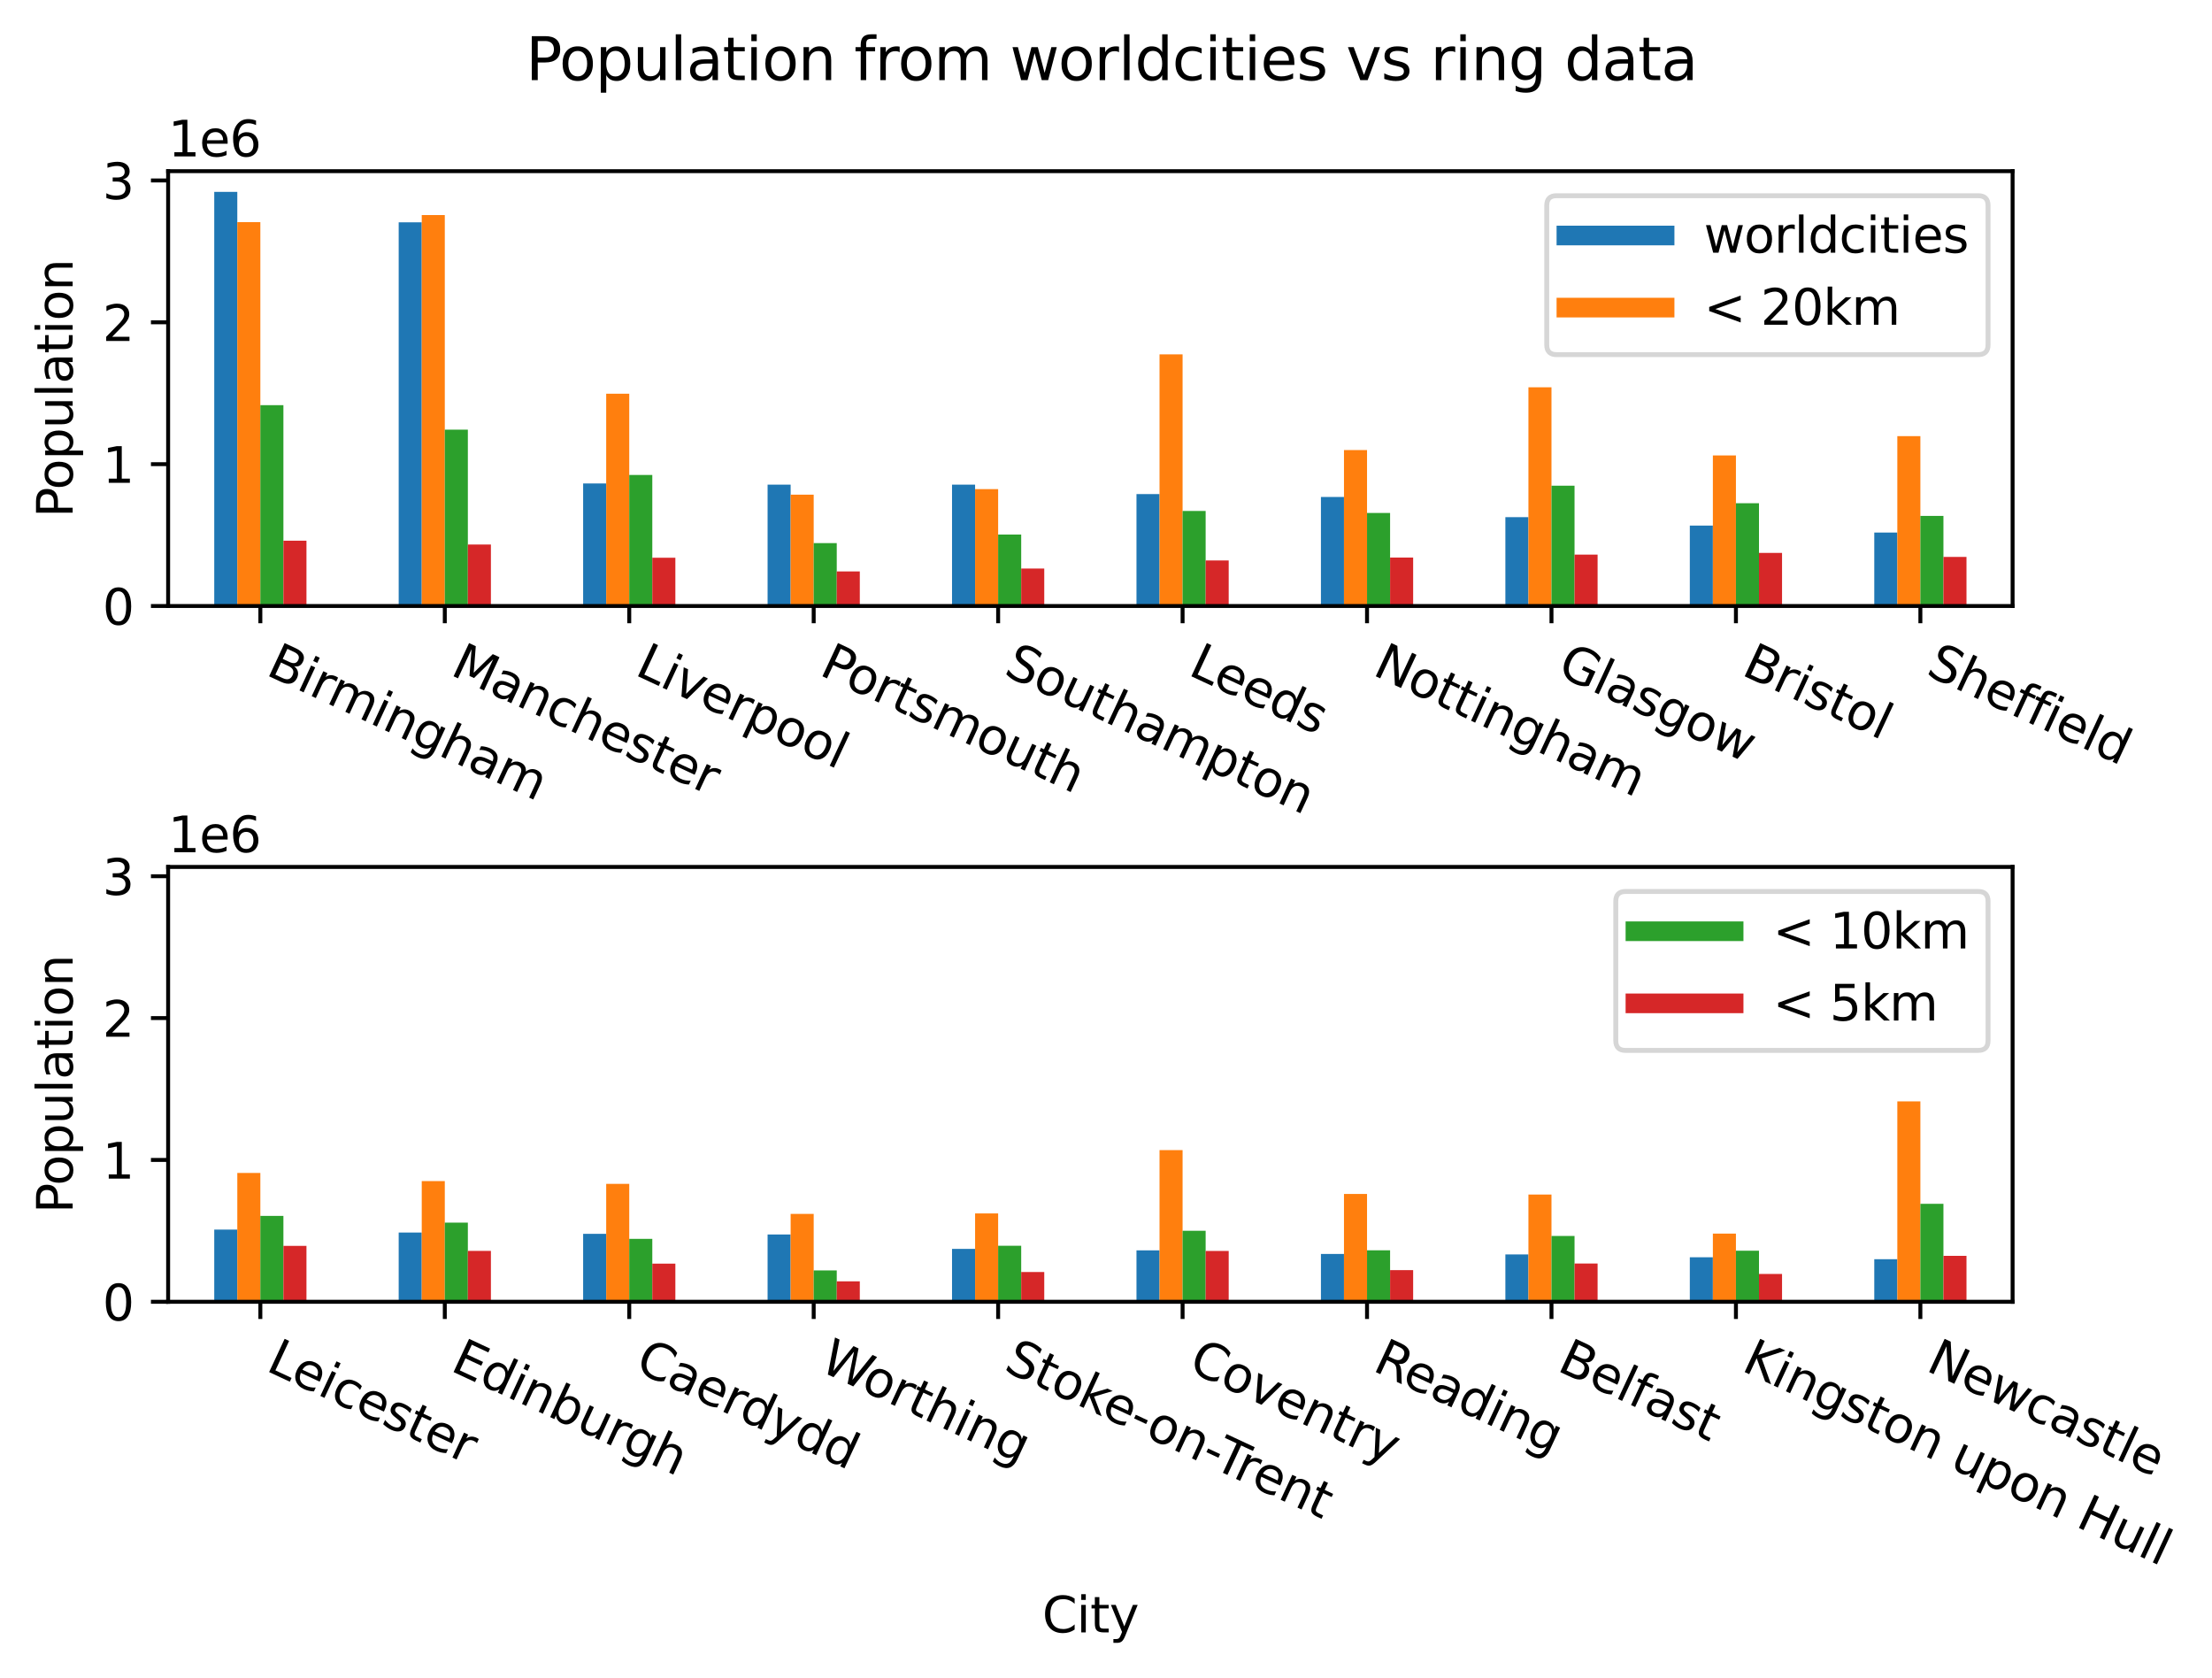 <?xml version="1.0" encoding="utf-8" standalone="no"?>
<!DOCTYPE svg PUBLIC "-//W3C//DTD SVG 1.1//EN"
  "http://www.w3.org/Graphics/SVG/1.1/DTD/svg11.dtd">
<svg xmlns:xlink="http://www.w3.org/1999/xlink" width="450.486pt" height="341.645pt" viewBox="0 0 450.486 341.645" xmlns="http://www.w3.org/2000/svg" version="1.1">
 <defs>
  <style type="text/css">*{stroke-linejoin: round; stroke-linecap: butt}</style>
 </defs>
 <g id="figure_1">
  <g id="patch_1">
   <path d="M 0 341.645 
L 450.486 341.645 
L 450.486 -0 
L 0 -0 
z
" style="fill: #ffffff"/>
  </g>
  <g id="axes_1">
   <g id="patch_2">
    <path d="M 34.241 123.387 
L 409.877 123.387 
L 409.877 34.848 
L 34.241 34.848 
z
" style="fill: #ffffff"/>
   </g>
   <g id="patch_3">
    <path d="M 43.632 123.387 
L 48.327 123.387 
L 48.327 39.064 
L 43.632 39.064 
z
" clip-path="url(#p29358039fe)" style="fill: #1f77b4"/>
   </g>
   <g id="patch_4">
    <path d="M 81.195 123.387 
L 85.891 123.387 
L 85.891 45.262 
L 81.195 45.262 
z
" clip-path="url(#p29358039fe)" style="fill: #1f77b4"/>
   </g>
   <g id="patch_5">
    <path d="M 118.759 123.387 
L 123.454 123.387 
L 123.454 98.43 
L 118.759 98.43 
z
" clip-path="url(#p29358039fe)" style="fill: #1f77b4"/>
   </g>
   <g id="patch_6">
    <path d="M 156.323 123.387 
L 161.018 123.387 
L 161.018 98.673 
L 156.323 98.673 
z
" clip-path="url(#p29358039fe)" style="fill: #1f77b4"/>
   </g>
   <g id="patch_7">
    <path d="M 193.886 123.387 
L 198.582 123.387 
L 198.582 98.677 
L 193.886 98.677 
z
" clip-path="url(#p29358039fe)" style="fill: #1f77b4"/>
   </g>
   <g id="patch_8">
    <path d="M 231.45 123.387 
L 236.145 123.387 
L 236.145 100.594 
L 231.45 100.594 
z
" clip-path="url(#p29358039fe)" style="fill: #1f77b4"/>
   </g>
   <g id="patch_9">
    <path d="M 269.014 123.387 
L 273.709 123.387 
L 273.709 101.187 
L 269.014 101.187 
z
" clip-path="url(#p29358039fe)" style="fill: #1f77b4"/>
   </g>
   <g id="patch_10">
    <path d="M 306.577 123.387 
L 311.273 123.387 
L 311.273 105.295 
L 306.577 105.295 
z
" clip-path="url(#p29358039fe)" style="fill: #1f77b4"/>
   </g>
   <g id="patch_11">
    <path d="M 344.141 123.387 
L 348.836 123.387 
L 348.836 107.008 
L 344.141 107.008 
z
" clip-path="url(#p29358039fe)" style="fill: #1f77b4"/>
   </g>
   <g id="patch_12">
    <path d="M 381.705 123.387 
L 386.4 123.387 
L 386.4 108.424 
L 381.705 108.424 
z
" clip-path="url(#p29358039fe)" style="fill: #1f77b4"/>
   </g>
   <g id="patch_13">
    <path d="M 48.327 123.387 
L 53.022 123.387 
L 53.022 45.223 
L 48.327 45.223 
z
" clip-path="url(#p29358039fe)" style="fill: #ff7f0e"/>
   </g>
   <g id="patch_14">
    <path d="M 85.891 123.387 
L 90.586 123.387 
L 90.586 43.782 
L 85.891 43.782 
z
" clip-path="url(#p29358039fe)" style="fill: #ff7f0e"/>
   </g>
   <g id="patch_15">
    <path d="M 123.454 123.387 
L 128.15 123.387 
L 128.15 80.16 
L 123.454 80.16 
z
" clip-path="url(#p29358039fe)" style="fill: #ff7f0e"/>
   </g>
   <g id="patch_16">
    <path d="M 161.018 123.387 
L 165.713 123.387 
L 165.713 100.711 
L 161.018 100.711 
z
" clip-path="url(#p29358039fe)" style="fill: #ff7f0e"/>
   </g>
   <g id="patch_17">
    <path d="M 198.582 123.387 
L 203.277 123.387 
L 203.277 99.584 
L 198.582 99.584 
z
" clip-path="url(#p29358039fe)" style="fill: #ff7f0e"/>
   </g>
   <g id="patch_18">
    <path d="M 236.145 123.387 
L 240.841 123.387 
L 240.841 72.15 
L 236.145 72.15 
z
" clip-path="url(#p29358039fe)" style="fill: #ff7f0e"/>
   </g>
   <g id="patch_19">
    <path d="M 273.709 123.387 
L 278.404 123.387 
L 278.404 91.639 
L 273.709 91.639 
z
" clip-path="url(#p29358039fe)" style="fill: #ff7f0e"/>
   </g>
   <g id="patch_20">
    <path d="M 311.273 123.387 
L 315.968 123.387 
L 315.968 78.859 
L 311.273 78.859 
z
" clip-path="url(#p29358039fe)" style="fill: #ff7f0e"/>
   </g>
   <g id="patch_21">
    <path d="M 348.836 123.387 
L 353.532 123.387 
L 353.532 92.732 
L 348.836 92.732 
z
" clip-path="url(#p29358039fe)" style="fill: #ff7f0e"/>
   </g>
   <g id="patch_22">
    <path d="M 386.4 123.387 
L 391.095 123.387 
L 391.095 88.803 
L 386.4 88.803 
z
" clip-path="url(#p29358039fe)" style="fill: #ff7f0e"/>
   </g>
   <g id="patch_23">
    <path d="M 53.022 123.387 
L 57.718 123.387 
L 57.718 82.488 
L 53.022 82.488 
z
" clip-path="url(#p29358039fe)" style="fill: #2ca02c"/>
   </g>
   <g id="patch_24">
    <path d="M 90.586 123.387 
L 95.282 123.387 
L 95.282 87.478 
L 90.586 87.478 
z
" clip-path="url(#p29358039fe)" style="fill: #2ca02c"/>
   </g>
   <g id="patch_25">
    <path d="M 128.15 123.387 
L 132.845 123.387 
L 132.845 96.699 
L 128.15 96.699 
z
" clip-path="url(#p29358039fe)" style="fill: #2ca02c"/>
   </g>
   <g id="patch_26">
    <path d="M 165.713 123.387 
L 170.409 123.387 
L 170.409 110.579 
L 165.713 110.579 
z
" clip-path="url(#p29358039fe)" style="fill: #2ca02c"/>
   </g>
   <g id="patch_27">
    <path d="M 203.277 123.387 
L 207.973 123.387 
L 207.973 108.838 
L 203.277 108.838 
z
" clip-path="url(#p29358039fe)" style="fill: #2ca02c"/>
   </g>
   <g id="patch_28">
    <path d="M 240.841 123.387 
L 245.536 123.387 
L 245.536 104.036 
L 240.841 104.036 
z
" clip-path="url(#p29358039fe)" style="fill: #2ca02c"/>
   </g>
   <g id="patch_29">
    <path d="M 278.404 123.387 
L 283.1 123.387 
L 283.1 104.444 
L 278.404 104.444 
z
" clip-path="url(#p29358039fe)" style="fill: #2ca02c"/>
   </g>
   <g id="patch_30">
    <path d="M 315.968 123.387 
L 320.664 123.387 
L 320.664 98.887 
L 315.968 98.887 
z
" clip-path="url(#p29358039fe)" style="fill: #2ca02c"/>
   </g>
   <g id="patch_31">
    <path d="M 353.532 123.387 
L 358.227 123.387 
L 358.227 102.455 
L 353.532 102.455 
z
" clip-path="url(#p29358039fe)" style="fill: #2ca02c"/>
   </g>
   <g id="patch_32">
    <path d="M 391.095 123.387 
L 395.791 123.387 
L 395.791 105.041 
L 391.095 105.041 
z
" clip-path="url(#p29358039fe)" style="fill: #2ca02c"/>
   </g>
   <g id="patch_33">
    <path d="M 57.718 123.387 
L 62.413 123.387 
L 62.413 110.09 
L 57.718 110.09 
z
" clip-path="url(#p29358039fe)" style="fill: #d62728"/>
   </g>
   <g id="patch_34">
    <path d="M 95.282 123.387 
L 99.977 123.387 
L 99.977 110.866 
L 95.282 110.866 
z
" clip-path="url(#p29358039fe)" style="fill: #d62728"/>
   </g>
   <g id="patch_35">
    <path d="M 132.845 123.387 
L 137.541 123.387 
L 137.541 113.553 
L 132.845 113.553 
z
" clip-path="url(#p29358039fe)" style="fill: #d62728"/>
   </g>
   <g id="patch_36">
    <path d="M 170.409 123.387 
L 175.104 123.387 
L 175.104 116.344 
L 170.409 116.344 
z
" clip-path="url(#p29358039fe)" style="fill: #d62728"/>
   </g>
   <g id="patch_37">
    <path d="M 207.973 123.387 
L 212.668 123.387 
L 212.668 115.761 
L 207.973 115.761 
z
" clip-path="url(#p29358039fe)" style="fill: #d62728"/>
   </g>
   <g id="patch_38">
    <path d="M 245.536 123.387 
L 250.232 123.387 
L 250.232 114.109 
L 245.536 114.109 
z
" clip-path="url(#p29358039fe)" style="fill: #d62728"/>
   </g>
   <g id="patch_39">
    <path d="M 283.1 123.387 
L 287.795 123.387 
L 287.795 113.52 
L 283.1 113.52 
z
" clip-path="url(#p29358039fe)" style="fill: #d62728"/>
   </g>
   <g id="patch_40">
    <path d="M 320.664 123.387 
L 325.359 123.387 
L 325.359 112.928 
L 320.664 112.928 
z
" clip-path="url(#p29358039fe)" style="fill: #d62728"/>
   </g>
   <g id="patch_41">
    <path d="M 358.227 123.387 
L 362.923 123.387 
L 362.923 112.568 
L 358.227 112.568 
z
" clip-path="url(#p29358039fe)" style="fill: #d62728"/>
   </g>
   <g id="patch_42">
    <path d="M 395.791 123.387 
L 400.486 123.387 
L 400.486 113.391 
L 395.791 113.391 
z
" clip-path="url(#p29358039fe)" style="fill: #d62728"/>
   </g>
   <g id="matplotlib.axis_1">
    <g id="xtick_1">
     <g id="line2d_1">
      <defs>
       <path id="m6e90d92059" d="M 0 0 
L 0 3.5 
" style="stroke: #000000; stroke-width: 0.8"/>
      </defs>
      <g>
       <use xlink:href="#m6e90d92059" x="53.022" y="123.387" style="stroke: #000000; stroke-width: 0.8"/>
      </g>
     </g>
     <g id="text_1">
      <!-- Birmingham -->
      <g transform="translate(53.901 137.273) rotate(-335) scale(0.1 -0.1)">
       <defs>
        <path id="DejaVuSans-42" d="M 1259 2228 
L 1259 519 
L 2272 519 
Q 2781 519 3026 730 
Q 3272 941 3272 1375 
Q 3272 1813 3026 2020 
Q 2781 2228 2272 2228 
L 1259 2228 
z
M 1259 4147 
L 1259 2741 
L 2194 2741 
Q 2656 2741 2882 2914 
Q 3109 3088 3109 3444 
Q 3109 3797 2882 3972 
Q 2656 4147 2194 4147 
L 1259 4147 
z
M 628 4666 
L 2241 4666 
Q 2963 4666 3353 4366 
Q 3744 4066 3744 3513 
Q 3744 3084 3544 2831 
Q 3344 2578 2956 2516 
Q 3422 2416 3680 2098 
Q 3938 1781 3938 1306 
Q 3938 681 3513 340 
Q 3088 0 2303 0 
L 628 0 
L 628 4666 
z
" transform="scale(0.016)"/>
        <path id="DejaVuSans-69" d="M 603 3500 
L 1178 3500 
L 1178 0 
L 603 0 
L 603 3500 
z
M 603 4863 
L 1178 4863 
L 1178 4134 
L 603 4134 
L 603 4863 
z
" transform="scale(0.016)"/>
        <path id="DejaVuSans-72" d="M 2631 2963 
Q 2534 3019 2420 3045 
Q 2306 3072 2169 3072 
Q 1681 3072 1420 2755 
Q 1159 2438 1159 1844 
L 1159 0 
L 581 0 
L 581 3500 
L 1159 3500 
L 1159 2956 
Q 1341 3275 1631 3429 
Q 1922 3584 2338 3584 
Q 2397 3584 2469 3576 
Q 2541 3569 2628 3553 
L 2631 2963 
z
" transform="scale(0.016)"/>
        <path id="DejaVuSans-6d" d="M 3328 2828 
Q 3544 3216 3844 3400 
Q 4144 3584 4550 3584 
Q 5097 3584 5394 3201 
Q 5691 2819 5691 2113 
L 5691 0 
L 5113 0 
L 5113 2094 
Q 5113 2597 4934 2840 
Q 4756 3084 4391 3084 
Q 3944 3084 3684 2787 
Q 3425 2491 3425 1978 
L 3425 0 
L 2847 0 
L 2847 2094 
Q 2847 2600 2669 2842 
Q 2491 3084 2119 3084 
Q 1678 3084 1418 2786 
Q 1159 2488 1159 1978 
L 1159 0 
L 581 0 
L 581 3500 
L 1159 3500 
L 1159 2956 
Q 1356 3278 1631 3431 
Q 1906 3584 2284 3584 
Q 2666 3584 2933 3390 
Q 3200 3197 3328 2828 
z
" transform="scale(0.016)"/>
        <path id="DejaVuSans-6e" d="M 3513 2113 
L 3513 0 
L 2938 0 
L 2938 2094 
Q 2938 2591 2744 2837 
Q 2550 3084 2163 3084 
Q 1697 3084 1428 2787 
Q 1159 2491 1159 1978 
L 1159 0 
L 581 0 
L 581 3500 
L 1159 3500 
L 1159 2956 
Q 1366 3272 1645 3428 
Q 1925 3584 2291 3584 
Q 2894 3584 3203 3211 
Q 3513 2838 3513 2113 
z
" transform="scale(0.016)"/>
        <path id="DejaVuSans-67" d="M 2906 1791 
Q 2906 2416 2648 2759 
Q 2391 3103 1925 3103 
Q 1463 3103 1205 2759 
Q 947 2416 947 1791 
Q 947 1169 1205 825 
Q 1463 481 1925 481 
Q 2391 481 2648 825 
Q 2906 1169 2906 1791 
z
M 3481 434 
Q 3481 -459 3084 -895 
Q 2688 -1331 1869 -1331 
Q 1566 -1331 1297 -1286 
Q 1028 -1241 775 -1147 
L 775 -588 
Q 1028 -725 1275 -790 
Q 1522 -856 1778 -856 
Q 2344 -856 2625 -561 
Q 2906 -266 2906 331 
L 2906 616 
Q 2728 306 2450 153 
Q 2172 0 1784 0 
Q 1141 0 747 490 
Q 353 981 353 1791 
Q 353 2603 747 3093 
Q 1141 3584 1784 3584 
Q 2172 3584 2450 3431 
Q 2728 3278 2906 2969 
L 2906 3500 
L 3481 3500 
L 3481 434 
z
" transform="scale(0.016)"/>
        <path id="DejaVuSans-68" d="M 3513 2113 
L 3513 0 
L 2938 0 
L 2938 2094 
Q 2938 2591 2744 2837 
Q 2550 3084 2163 3084 
Q 1697 3084 1428 2787 
Q 1159 2491 1159 1978 
L 1159 0 
L 581 0 
L 581 4863 
L 1159 4863 
L 1159 2956 
Q 1366 3272 1645 3428 
Q 1925 3584 2291 3584 
Q 2894 3584 3203 3211 
Q 3513 2838 3513 2113 
z
" transform="scale(0.016)"/>
        <path id="DejaVuSans-61" d="M 2194 1759 
Q 1497 1759 1228 1600 
Q 959 1441 959 1056 
Q 959 750 1161 570 
Q 1363 391 1709 391 
Q 2188 391 2477 730 
Q 2766 1069 2766 1631 
L 2766 1759 
L 2194 1759 
z
M 3341 1997 
L 3341 0 
L 2766 0 
L 2766 531 
Q 2569 213 2275 61 
Q 1981 -91 1556 -91 
Q 1019 -91 701 211 
Q 384 513 384 1019 
Q 384 1609 779 1909 
Q 1175 2209 1959 2209 
L 2766 2209 
L 2766 2266 
Q 2766 2663 2505 2880 
Q 2244 3097 1772 3097 
Q 1472 3097 1187 3025 
Q 903 2953 641 2809 
L 641 3341 
Q 956 3463 1253 3523 
Q 1550 3584 1831 3584 
Q 2591 3584 2966 3190 
Q 3341 2797 3341 1997 
z
" transform="scale(0.016)"/>
       </defs>
       <use xlink:href="#DejaVuSans-42"/>
       <use xlink:href="#DejaVuSans-69" x="68.604"/>
       <use xlink:href="#DejaVuSans-72" x="96.387"/>
       <use xlink:href="#DejaVuSans-6d" x="135.75"/>
       <use xlink:href="#DejaVuSans-69" x="233.162"/>
       <use xlink:href="#DejaVuSans-6e" x="260.945"/>
       <use xlink:href="#DejaVuSans-67" x="324.324"/>
       <use xlink:href="#DejaVuSans-68" x="387.801"/>
       <use xlink:href="#DejaVuSans-61" x="451.18"/>
       <use xlink:href="#DejaVuSans-6d" x="512.459"/>
      </g>
     </g>
    </g>
    <g id="xtick_2">
     <g id="line2d_2">
      <g>
       <use xlink:href="#m6e90d92059" x="90.586" y="123.387" style="stroke: #000000; stroke-width: 0.8"/>
      </g>
     </g>
     <g id="text_2">
      <!-- Manchester -->
      <g transform="translate(91.465 137.273) rotate(-335) scale(0.1 -0.1)">
       <defs>
        <path id="DejaVuSans-4d" d="M 628 4666 
L 1569 4666 
L 2759 1491 
L 3956 4666 
L 4897 4666 
L 4897 0 
L 4281 0 
L 4281 4097 
L 3078 897 
L 2444 897 
L 1241 4097 
L 1241 0 
L 628 0 
L 628 4666 
z
" transform="scale(0.016)"/>
        <path id="DejaVuSans-63" d="M 3122 3366 
L 3122 2828 
Q 2878 2963 2633 3030 
Q 2388 3097 2138 3097 
Q 1578 3097 1268 2742 
Q 959 2388 959 1747 
Q 959 1106 1268 751 
Q 1578 397 2138 397 
Q 2388 397 2633 464 
Q 2878 531 3122 666 
L 3122 134 
Q 2881 22 2623 -34 
Q 2366 -91 2075 -91 
Q 1284 -91 818 406 
Q 353 903 353 1747 
Q 353 2603 823 3093 
Q 1294 3584 2113 3584 
Q 2378 3584 2631 3529 
Q 2884 3475 3122 3366 
z
" transform="scale(0.016)"/>
        <path id="DejaVuSans-65" d="M 3597 1894 
L 3597 1613 
L 953 1613 
Q 991 1019 1311 708 
Q 1631 397 2203 397 
Q 2534 397 2845 478 
Q 3156 559 3463 722 
L 3463 178 
Q 3153 47 2828 -22 
Q 2503 -91 2169 -91 
Q 1331 -91 842 396 
Q 353 884 353 1716 
Q 353 2575 817 3079 
Q 1281 3584 2069 3584 
Q 2775 3584 3186 3129 
Q 3597 2675 3597 1894 
z
M 3022 2063 
Q 3016 2534 2758 2815 
Q 2500 3097 2075 3097 
Q 1594 3097 1305 2825 
Q 1016 2553 972 2059 
L 3022 2063 
z
" transform="scale(0.016)"/>
        <path id="DejaVuSans-73" d="M 2834 3397 
L 2834 2853 
Q 2591 2978 2328 3040 
Q 2066 3103 1784 3103 
Q 1356 3103 1142 2972 
Q 928 2841 928 2578 
Q 928 2378 1081 2264 
Q 1234 2150 1697 2047 
L 1894 2003 
Q 2506 1872 2764 1633 
Q 3022 1394 3022 966 
Q 3022 478 2636 193 
Q 2250 -91 1575 -91 
Q 1294 -91 989 -36 
Q 684 19 347 128 
L 347 722 
Q 666 556 975 473 
Q 1284 391 1588 391 
Q 1994 391 2212 530 
Q 2431 669 2431 922 
Q 2431 1156 2273 1281 
Q 2116 1406 1581 1522 
L 1381 1569 
Q 847 1681 609 1914 
Q 372 2147 372 2553 
Q 372 3047 722 3315 
Q 1072 3584 1716 3584 
Q 2034 3584 2315 3537 
Q 2597 3491 2834 3397 
z
" transform="scale(0.016)"/>
        <path id="DejaVuSans-74" d="M 1172 4494 
L 1172 3500 
L 2356 3500 
L 2356 3053 
L 1172 3053 
L 1172 1153 
Q 1172 725 1289 603 
Q 1406 481 1766 481 
L 2356 481 
L 2356 0 
L 1766 0 
Q 1100 0 847 248 
Q 594 497 594 1153 
L 594 3053 
L 172 3053 
L 172 3500 
L 594 3500 
L 594 4494 
L 1172 4494 
z
" transform="scale(0.016)"/>
       </defs>
       <use xlink:href="#DejaVuSans-4d"/>
       <use xlink:href="#DejaVuSans-61" x="86.279"/>
       <use xlink:href="#DejaVuSans-6e" x="147.559"/>
       <use xlink:href="#DejaVuSans-63" x="210.938"/>
       <use xlink:href="#DejaVuSans-68" x="265.918"/>
       <use xlink:href="#DejaVuSans-65" x="329.297"/>
       <use xlink:href="#DejaVuSans-73" x="390.82"/>
       <use xlink:href="#DejaVuSans-74" x="442.92"/>
       <use xlink:href="#DejaVuSans-65" x="482.129"/>
       <use xlink:href="#DejaVuSans-72" x="543.652"/>
      </g>
     </g>
    </g>
    <g id="xtick_3">
     <g id="line2d_3">
      <g>
       <use xlink:href="#m6e90d92059" x="128.15" y="123.387" style="stroke: #000000; stroke-width: 0.8"/>
      </g>
     </g>
     <g id="text_3">
      <!-- Liverpool -->
      <g transform="translate(129.029 137.273) rotate(-335) scale(0.1 -0.1)">
       <defs>
        <path id="DejaVuSans-4c" d="M 628 4666 
L 1259 4666 
L 1259 531 
L 3531 531 
L 3531 0 
L 628 0 
L 628 4666 
z
" transform="scale(0.016)"/>
        <path id="DejaVuSans-76" d="M 191 3500 
L 800 3500 
L 1894 563 
L 2988 3500 
L 3597 3500 
L 2284 0 
L 1503 0 
L 191 3500 
z
" transform="scale(0.016)"/>
        <path id="DejaVuSans-70" d="M 1159 525 
L 1159 -1331 
L 581 -1331 
L 581 3500 
L 1159 3500 
L 1159 2969 
Q 1341 3281 1617 3432 
Q 1894 3584 2278 3584 
Q 2916 3584 3314 3078 
Q 3713 2572 3713 1747 
Q 3713 922 3314 415 
Q 2916 -91 2278 -91 
Q 1894 -91 1617 61 
Q 1341 213 1159 525 
z
M 3116 1747 
Q 3116 2381 2855 2742 
Q 2594 3103 2138 3103 
Q 1681 3103 1420 2742 
Q 1159 2381 1159 1747 
Q 1159 1113 1420 752 
Q 1681 391 2138 391 
Q 2594 391 2855 752 
Q 3116 1113 3116 1747 
z
" transform="scale(0.016)"/>
        <path id="DejaVuSans-6f" d="M 1959 3097 
Q 1497 3097 1228 2736 
Q 959 2375 959 1747 
Q 959 1119 1226 758 
Q 1494 397 1959 397 
Q 2419 397 2687 759 
Q 2956 1122 2956 1747 
Q 2956 2369 2687 2733 
Q 2419 3097 1959 3097 
z
M 1959 3584 
Q 2709 3584 3137 3096 
Q 3566 2609 3566 1747 
Q 3566 888 3137 398 
Q 2709 -91 1959 -91 
Q 1206 -91 779 398 
Q 353 888 353 1747 
Q 353 2609 779 3096 
Q 1206 3584 1959 3584 
z
" transform="scale(0.016)"/>
        <path id="DejaVuSans-6c" d="M 603 4863 
L 1178 4863 
L 1178 0 
L 603 0 
L 603 4863 
z
" transform="scale(0.016)"/>
       </defs>
       <use xlink:href="#DejaVuSans-4c"/>
       <use xlink:href="#DejaVuSans-69" x="55.713"/>
       <use xlink:href="#DejaVuSans-76" x="83.496"/>
       <use xlink:href="#DejaVuSans-65" x="142.676"/>
       <use xlink:href="#DejaVuSans-72" x="204.199"/>
       <use xlink:href="#DejaVuSans-70" x="245.312"/>
       <use xlink:href="#DejaVuSans-6f" x="308.789"/>
       <use xlink:href="#DejaVuSans-6f" x="369.971"/>
       <use xlink:href="#DejaVuSans-6c" x="431.152"/>
      </g>
     </g>
    </g>
    <g id="xtick_4">
     <g id="line2d_4">
      <g>
       <use xlink:href="#m6e90d92059" x="165.713" y="123.387" style="stroke: #000000; stroke-width: 0.8"/>
      </g>
     </g>
     <g id="text_4">
      <!-- Portsmouth -->
      <g transform="translate(166.592 137.273) rotate(-335) scale(0.1 -0.1)">
       <defs>
        <path id="DejaVuSans-50" d="M 1259 4147 
L 1259 2394 
L 2053 2394 
Q 2494 2394 2734 2622 
Q 2975 2850 2975 3272 
Q 2975 3691 2734 3919 
Q 2494 4147 2053 4147 
L 1259 4147 
z
M 628 4666 
L 2053 4666 
Q 2838 4666 3239 4311 
Q 3641 3956 3641 3272 
Q 3641 2581 3239 2228 
Q 2838 1875 2053 1875 
L 1259 1875 
L 1259 0 
L 628 0 
L 628 4666 
z
" transform="scale(0.016)"/>
        <path id="DejaVuSans-75" d="M 544 1381 
L 544 3500 
L 1119 3500 
L 1119 1403 
Q 1119 906 1312 657 
Q 1506 409 1894 409 
Q 2359 409 2629 706 
Q 2900 1003 2900 1516 
L 2900 3500 
L 3475 3500 
L 3475 0 
L 2900 0 
L 2900 538 
Q 2691 219 2414 64 
Q 2138 -91 1772 -91 
Q 1169 -91 856 284 
Q 544 659 544 1381 
z
M 1991 3584 
L 1991 3584 
z
" transform="scale(0.016)"/>
       </defs>
       <use xlink:href="#DejaVuSans-50"/>
       <use xlink:href="#DejaVuSans-6f" x="56.678"/>
       <use xlink:href="#DejaVuSans-72" x="117.859"/>
       <use xlink:href="#DejaVuSans-74" x="158.973"/>
       <use xlink:href="#DejaVuSans-73" x="198.182"/>
       <use xlink:href="#DejaVuSans-6d" x="250.281"/>
       <use xlink:href="#DejaVuSans-6f" x="347.693"/>
       <use xlink:href="#DejaVuSans-75" x="408.875"/>
       <use xlink:href="#DejaVuSans-74" x="472.254"/>
       <use xlink:href="#DejaVuSans-68" x="511.463"/>
      </g>
     </g>
    </g>
    <g id="xtick_5">
     <g id="line2d_5">
      <g>
       <use xlink:href="#m6e90d92059" x="203.277" y="123.387" style="stroke: #000000; stroke-width: 0.8"/>
      </g>
     </g>
     <g id="text_5">
      <!-- Southampton -->
      <g transform="translate(204.156 137.273) rotate(-335) scale(0.1 -0.1)">
       <defs>
        <path id="DejaVuSans-53" d="M 3425 4513 
L 3425 3897 
Q 3066 4069 2747 4153 
Q 2428 4238 2131 4238 
Q 1616 4238 1336 4038 
Q 1056 3838 1056 3469 
Q 1056 3159 1242 3001 
Q 1428 2844 1947 2747 
L 2328 2669 
Q 3034 2534 3370 2195 
Q 3706 1856 3706 1288 
Q 3706 609 3251 259 
Q 2797 -91 1919 -91 
Q 1588 -91 1214 -16 
Q 841 59 441 206 
L 441 856 
Q 825 641 1194 531 
Q 1563 422 1919 422 
Q 2459 422 2753 634 
Q 3047 847 3047 1241 
Q 3047 1584 2836 1778 
Q 2625 1972 2144 2069 
L 1759 2144 
Q 1053 2284 737 2584 
Q 422 2884 422 3419 
Q 422 4038 858 4394 
Q 1294 4750 2059 4750 
Q 2388 4750 2728 4690 
Q 3069 4631 3425 4513 
z
" transform="scale(0.016)"/>
       </defs>
       <use xlink:href="#DejaVuSans-53"/>
       <use xlink:href="#DejaVuSans-6f" x="63.477"/>
       <use xlink:href="#DejaVuSans-75" x="124.658"/>
       <use xlink:href="#DejaVuSans-74" x="188.037"/>
       <use xlink:href="#DejaVuSans-68" x="227.246"/>
       <use xlink:href="#DejaVuSans-61" x="290.625"/>
       <use xlink:href="#DejaVuSans-6d" x="351.904"/>
       <use xlink:href="#DejaVuSans-70" x="449.316"/>
       <use xlink:href="#DejaVuSans-74" x="512.793"/>
       <use xlink:href="#DejaVuSans-6f" x="552.002"/>
       <use xlink:href="#DejaVuSans-6e" x="613.184"/>
      </g>
     </g>
    </g>
    <g id="xtick_6">
     <g id="line2d_6">
      <g>
       <use xlink:href="#m6e90d92059" x="240.841" y="123.387" style="stroke: #000000; stroke-width: 0.8"/>
      </g>
     </g>
     <g id="text_6">
      <!-- Leeds -->
      <g transform="translate(241.72 137.273) rotate(-335) scale(0.1 -0.1)">
       <defs>
        <path id="DejaVuSans-64" d="M 2906 2969 
L 2906 4863 
L 3481 4863 
L 3481 0 
L 2906 0 
L 2906 525 
Q 2725 213 2448 61 
Q 2172 -91 1784 -91 
Q 1150 -91 751 415 
Q 353 922 353 1747 
Q 353 2572 751 3078 
Q 1150 3584 1784 3584 
Q 2172 3584 2448 3432 
Q 2725 3281 2906 2969 
z
M 947 1747 
Q 947 1113 1208 752 
Q 1469 391 1925 391 
Q 2381 391 2643 752 
Q 2906 1113 2906 1747 
Q 2906 2381 2643 2742 
Q 2381 3103 1925 3103 
Q 1469 3103 1208 2742 
Q 947 2381 947 1747 
z
" transform="scale(0.016)"/>
       </defs>
       <use xlink:href="#DejaVuSans-4c"/>
       <use xlink:href="#DejaVuSans-65" x="53.963"/>
       <use xlink:href="#DejaVuSans-65" x="115.486"/>
       <use xlink:href="#DejaVuSans-64" x="177.01"/>
       <use xlink:href="#DejaVuSans-73" x="240.486"/>
      </g>
     </g>
    </g>
    <g id="xtick_7">
     <g id="line2d_7">
      <g>
       <use xlink:href="#m6e90d92059" x="278.404" y="123.387" style="stroke: #000000; stroke-width: 0.8"/>
      </g>
     </g>
     <g id="text_7">
      <!-- Nottingham -->
      <g transform="translate(279.283 137.273) rotate(-335) scale(0.1 -0.1)">
       <defs>
        <path id="DejaVuSans-4e" d="M 628 4666 
L 1478 4666 
L 3547 763 
L 3547 4666 
L 4159 4666 
L 4159 0 
L 3309 0 
L 1241 3903 
L 1241 0 
L 628 0 
L 628 4666 
z
" transform="scale(0.016)"/>
       </defs>
       <use xlink:href="#DejaVuSans-4e"/>
       <use xlink:href="#DejaVuSans-6f" x="74.805"/>
       <use xlink:href="#DejaVuSans-74" x="135.986"/>
       <use xlink:href="#DejaVuSans-74" x="175.195"/>
       <use xlink:href="#DejaVuSans-69" x="214.404"/>
       <use xlink:href="#DejaVuSans-6e" x="242.188"/>
       <use xlink:href="#DejaVuSans-67" x="305.566"/>
       <use xlink:href="#DejaVuSans-68" x="369.043"/>
       <use xlink:href="#DejaVuSans-61" x="432.422"/>
       <use xlink:href="#DejaVuSans-6d" x="493.701"/>
      </g>
     </g>
    </g>
    <g id="xtick_8">
     <g id="line2d_8">
      <g>
       <use xlink:href="#m6e90d92059" x="315.968" y="123.387" style="stroke: #000000; stroke-width: 0.8"/>
      </g>
     </g>
     <g id="text_8">
      <!-- Glasgow -->
      <g transform="translate(316.847 137.273) rotate(-335) scale(0.1 -0.1)">
       <defs>
        <path id="DejaVuSans-47" d="M 3809 666 
L 3809 1919 
L 2778 1919 
L 2778 2438 
L 4434 2438 
L 4434 434 
Q 4069 175 3628 42 
Q 3188 -91 2688 -91 
Q 1594 -91 976 548 
Q 359 1188 359 2328 
Q 359 3472 976 4111 
Q 1594 4750 2688 4750 
Q 3144 4750 3555 4637 
Q 3966 4525 4313 4306 
L 4313 3634 
Q 3963 3931 3569 4081 
Q 3175 4231 2741 4231 
Q 1884 4231 1454 3753 
Q 1025 3275 1025 2328 
Q 1025 1384 1454 906 
Q 1884 428 2741 428 
Q 3075 428 3337 486 
Q 3600 544 3809 666 
z
" transform="scale(0.016)"/>
        <path id="DejaVuSans-77" d="M 269 3500 
L 844 3500 
L 1563 769 
L 2278 3500 
L 2956 3500 
L 3675 769 
L 4391 3500 
L 4966 3500 
L 4050 0 
L 3372 0 
L 2619 2869 
L 1863 0 
L 1184 0 
L 269 3500 
z
" transform="scale(0.016)"/>
       </defs>
       <use xlink:href="#DejaVuSans-47"/>
       <use xlink:href="#DejaVuSans-6c" x="77.49"/>
       <use xlink:href="#DejaVuSans-61" x="105.273"/>
       <use xlink:href="#DejaVuSans-73" x="166.553"/>
       <use xlink:href="#DejaVuSans-67" x="218.652"/>
       <use xlink:href="#DejaVuSans-6f" x="282.129"/>
       <use xlink:href="#DejaVuSans-77" x="343.311"/>
      </g>
     </g>
    </g>
    <g id="xtick_9">
     <g id="line2d_9">
      <g>
       <use xlink:href="#m6e90d92059" x="353.532" y="123.387" style="stroke: #000000; stroke-width: 0.8"/>
      </g>
     </g>
     <g id="text_9">
      <!-- Bristol -->
      <g transform="translate(354.411 137.273) rotate(-335) scale(0.1 -0.1)">
       <use xlink:href="#DejaVuSans-42"/>
       <use xlink:href="#DejaVuSans-72" x="68.604"/>
       <use xlink:href="#DejaVuSans-69" x="109.717"/>
       <use xlink:href="#DejaVuSans-73" x="137.5"/>
       <use xlink:href="#DejaVuSans-74" x="189.6"/>
       <use xlink:href="#DejaVuSans-6f" x="228.809"/>
       <use xlink:href="#DejaVuSans-6c" x="289.99"/>
      </g>
     </g>
    </g>
    <g id="xtick_10">
     <g id="line2d_10">
      <g>
       <use xlink:href="#m6e90d92059" x="391.095" y="123.387" style="stroke: #000000; stroke-width: 0.8"/>
      </g>
     </g>
     <g id="text_10">
      <!-- Sheffield -->
      <g transform="translate(391.974 137.273) rotate(-335) scale(0.1 -0.1)">
       <defs>
        <path id="DejaVuSans-66" d="M 2375 4863 
L 2375 4384 
L 1825 4384 
Q 1516 4384 1395 4259 
Q 1275 4134 1275 3809 
L 1275 3500 
L 2222 3500 
L 2222 3053 
L 1275 3053 
L 1275 0 
L 697 0 
L 697 3053 
L 147 3053 
L 147 3500 
L 697 3500 
L 697 3744 
Q 697 4328 969 4595 
Q 1241 4863 1831 4863 
L 2375 4863 
z
" transform="scale(0.016)"/>
       </defs>
       <use xlink:href="#DejaVuSans-53"/>
       <use xlink:href="#DejaVuSans-68" x="63.477"/>
       <use xlink:href="#DejaVuSans-65" x="126.855"/>
       <use xlink:href="#DejaVuSans-66" x="188.379"/>
       <use xlink:href="#DejaVuSans-66" x="223.584"/>
       <use xlink:href="#DejaVuSans-69" x="258.789"/>
       <use xlink:href="#DejaVuSans-65" x="286.572"/>
       <use xlink:href="#DejaVuSans-6c" x="348.096"/>
       <use xlink:href="#DejaVuSans-64" x="375.879"/>
      </g>
     </g>
    </g>
   </g>
   <g id="matplotlib.axis_2">
    <g id="ytick_1">
     <g id="line2d_11">
      <defs>
       <path id="mbdd8212b0c" d="M 0 0 
L -3.5 0 
" style="stroke: #000000; stroke-width: 0.8"/>
      </defs>
      <g>
       <use xlink:href="#mbdd8212b0c" x="34.241" y="123.387" style="stroke: #000000; stroke-width: 0.8"/>
      </g>
     </g>
     <g id="text_11">
      <!-- 0 -->
      <g transform="translate(20.878 127.186) scale(0.1 -0.1)">
       <defs>
        <path id="DejaVuSans-30" d="M 2034 4250 
Q 1547 4250 1301 3770 
Q 1056 3291 1056 2328 
Q 1056 1369 1301 889 
Q 1547 409 2034 409 
Q 2525 409 2770 889 
Q 3016 1369 3016 2328 
Q 3016 3291 2770 3770 
Q 2525 4250 2034 4250 
z
M 2034 4750 
Q 2819 4750 3233 4129 
Q 3647 3509 3647 2328 
Q 3647 1150 3233 529 
Q 2819 -91 2034 -91 
Q 1250 -91 836 529 
Q 422 1150 422 2328 
Q 422 3509 836 4129 
Q 1250 4750 2034 4750 
z
" transform="scale(0.016)"/>
       </defs>
       <use xlink:href="#DejaVuSans-30"/>
      </g>
     </g>
    </g>
    <g id="ytick_2">
     <g id="line2d_12">
      <g>
       <use xlink:href="#mbdd8212b0c" x="34.241" y="94.505" style="stroke: #000000; stroke-width: 0.8"/>
      </g>
     </g>
     <g id="text_12">
      <!-- 1 -->
      <g transform="translate(20.878 98.304) scale(0.1 -0.1)">
       <defs>
        <path id="DejaVuSans-31" d="M 794 531 
L 1825 531 
L 1825 4091 
L 703 3866 
L 703 4441 
L 1819 4666 
L 2450 4666 
L 2450 531 
L 3481 531 
L 3481 0 
L 794 0 
L 794 531 
z
" transform="scale(0.016)"/>
       </defs>
       <use xlink:href="#DejaVuSans-31"/>
      </g>
     </g>
    </g>
    <g id="ytick_3">
     <g id="line2d_13">
      <g>
       <use xlink:href="#mbdd8212b0c" x="34.241" y="65.624" style="stroke: #000000; stroke-width: 0.8"/>
      </g>
     </g>
     <g id="text_13">
      <!-- 2 -->
      <g transform="translate(20.878 69.423) scale(0.1 -0.1)">
       <defs>
        <path id="DejaVuSans-32" d="M 1228 531 
L 3431 531 
L 3431 0 
L 469 0 
L 469 531 
Q 828 903 1448 1529 
Q 2069 2156 2228 2338 
Q 2531 2678 2651 2914 
Q 2772 3150 2772 3378 
Q 2772 3750 2511 3984 
Q 2250 4219 1831 4219 
Q 1534 4219 1204 4116 
Q 875 4013 500 3803 
L 500 4441 
Q 881 4594 1212 4672 
Q 1544 4750 1819 4750 
Q 2544 4750 2975 4387 
Q 3406 4025 3406 3419 
Q 3406 3131 3298 2873 
Q 3191 2616 2906 2266 
Q 2828 2175 2409 1742 
Q 1991 1309 1228 531 
z
" transform="scale(0.016)"/>
       </defs>
       <use xlink:href="#DejaVuSans-32"/>
      </g>
     </g>
    </g>
    <g id="ytick_4">
     <g id="line2d_14">
      <g>
       <use xlink:href="#mbdd8212b0c" x="34.241" y="36.742" style="stroke: #000000; stroke-width: 0.8"/>
      </g>
     </g>
     <g id="text_14">
      <!-- 3 -->
      <g transform="translate(20.878 40.541) scale(0.1 -0.1)">
       <defs>
        <path id="DejaVuSans-33" d="M 2597 2516 
Q 3050 2419 3304 2112 
Q 3559 1806 3559 1356 
Q 3559 666 3084 287 
Q 2609 -91 1734 -91 
Q 1441 -91 1130 -33 
Q 819 25 488 141 
L 488 750 
Q 750 597 1062 519 
Q 1375 441 1716 441 
Q 2309 441 2620 675 
Q 2931 909 2931 1356 
Q 2931 1769 2642 2001 
Q 2353 2234 1838 2234 
L 1294 2234 
L 1294 2753 
L 1863 2753 
Q 2328 2753 2575 2939 
Q 2822 3125 2822 3475 
Q 2822 3834 2567 4026 
Q 2313 4219 1838 4219 
Q 1578 4219 1281 4162 
Q 984 4106 628 3988 
L 628 4550 
Q 988 4650 1302 4700 
Q 1616 4750 1894 4750 
Q 2613 4750 3031 4423 
Q 3450 4097 3450 3541 
Q 3450 3153 3228 2886 
Q 3006 2619 2597 2516 
z
" transform="scale(0.016)"/>
       </defs>
       <use xlink:href="#DejaVuSans-33"/>
      </g>
     </g>
    </g>
    <g id="text_15">
     <!-- Population -->
     <g transform="translate(14.798 105.384) rotate(-90) scale(0.1 -0.1)">
      <use xlink:href="#DejaVuSans-50"/>
      <use xlink:href="#DejaVuSans-6f" x="56.678"/>
      <use xlink:href="#DejaVuSans-70" x="117.859"/>
      <use xlink:href="#DejaVuSans-75" x="181.336"/>
      <use xlink:href="#DejaVuSans-6c" x="244.715"/>
      <use xlink:href="#DejaVuSans-61" x="272.498"/>
      <use xlink:href="#DejaVuSans-74" x="333.777"/>
      <use xlink:href="#DejaVuSans-69" x="372.986"/>
      <use xlink:href="#DejaVuSans-6f" x="400.77"/>
      <use xlink:href="#DejaVuSans-6e" x="461.951"/>
     </g>
    </g>
    <g id="text_16">
     <!-- 1e6 -->
     <g transform="translate(34.241 31.848) scale(0.1 -0.1)">
      <defs>
       <path id="DejaVuSans-36" d="M 2113 2584 
Q 1688 2584 1439 2293 
Q 1191 2003 1191 1497 
Q 1191 994 1439 701 
Q 1688 409 2113 409 
Q 2538 409 2786 701 
Q 3034 994 3034 1497 
Q 3034 2003 2786 2293 
Q 2538 2584 2113 2584 
z
M 3366 4563 
L 3366 3988 
Q 3128 4100 2886 4159 
Q 2644 4219 2406 4219 
Q 1781 4219 1451 3797 
Q 1122 3375 1075 2522 
Q 1259 2794 1537 2939 
Q 1816 3084 2150 3084 
Q 2853 3084 3261 2657 
Q 3669 2231 3669 1497 
Q 3669 778 3244 343 
Q 2819 -91 2113 -91 
Q 1303 -91 875 529 
Q 447 1150 447 2328 
Q 447 3434 972 4092 
Q 1497 4750 2381 4750 
Q 2619 4750 2861 4703 
Q 3103 4656 3366 4563 
z
" transform="scale(0.016)"/>
      </defs>
      <use xlink:href="#DejaVuSans-31"/>
      <use xlink:href="#DejaVuSans-65" x="63.623"/>
      <use xlink:href="#DejaVuSans-36" x="125.146"/>
     </g>
    </g>
   </g>
   <g id="patch_43">
    <path d="M 34.241 123.387 
L 34.241 34.848 
" style="fill: none; stroke: #000000; stroke-width: 0.8; stroke-linejoin: miter; stroke-linecap: square"/>
   </g>
   <g id="patch_44">
    <path d="M 409.877 123.387 
L 409.877 34.848 
" style="fill: none; stroke: #000000; stroke-width: 0.8; stroke-linejoin: miter; stroke-linecap: square"/>
   </g>
   <g id="patch_45">
    <path d="M 34.241 123.387 
L 409.877 123.387 
" style="fill: none; stroke: #000000; stroke-width: 0.8; stroke-linejoin: miter; stroke-linecap: square"/>
   </g>
   <g id="patch_46">
    <path d="M 34.241 34.848 
L 409.877 34.848 
" style="fill: none; stroke: #000000; stroke-width: 0.8; stroke-linejoin: miter; stroke-linecap: square"/>
   </g>
   <g id="legend_1">
    <g id="patch_47">
     <path d="M 317.005 72.204 
L 402.877 72.204 
Q 404.877 72.204 404.877 70.204 
L 404.877 41.848 
Q 404.877 39.848 402.877 39.848 
L 317.005 39.848 
Q 315.005 39.848 315.005 41.848 
L 315.005 70.204 
Q 315.005 72.204 317.005 72.204 
z
" style="fill: #ffffff; opacity: 0.8; stroke: #cccccc; stroke-linejoin: miter"/>
    </g>
    <g id="line2d_15">
     <path d="M 319.005 47.946 
L 329.005 47.946 
L 339.005 47.946 
" style="fill: none; stroke: #1f77b4; stroke-width: 4; stroke-linecap: square"/>
    </g>
    <g id="text_17">
     <!-- worldcities -->
     <g transform="translate(347.005 51.446) scale(0.1 -0.1)">
      <use xlink:href="#DejaVuSans-77"/>
      <use xlink:href="#DejaVuSans-6f" x="81.787"/>
      <use xlink:href="#DejaVuSans-72" x="142.969"/>
      <use xlink:href="#DejaVuSans-6c" x="184.082"/>
      <use xlink:href="#DejaVuSans-64" x="211.865"/>
      <use xlink:href="#DejaVuSans-63" x="275.342"/>
      <use xlink:href="#DejaVuSans-69" x="330.322"/>
      <use xlink:href="#DejaVuSans-74" x="358.105"/>
      <use xlink:href="#DejaVuSans-69" x="397.314"/>
      <use xlink:href="#DejaVuSans-65" x="425.098"/>
      <use xlink:href="#DejaVuSans-73" x="486.621"/>
     </g>
    </g>
    <g id="line2d_16">
     <path d="M 319.005 62.625 
L 329.005 62.625 
L 339.005 62.625 
" style="fill: none; stroke: #ff7f0e; stroke-width: 4; stroke-linecap: square"/>
    </g>
    <g id="text_18">
     <!-- &lt; 20km -->
     <g transform="translate(347.005 66.125) scale(0.1 -0.1)">
      <defs>
       <path id="DejaVuSans-3c" d="M 4684 3150 
L 1459 2003 
L 4684 863 
L 4684 294 
L 678 1747 
L 678 2266 
L 4684 3719 
L 4684 3150 
z
" transform="scale(0.016)"/>
       <path id="DejaVuSans-20" transform="scale(0.016)"/>
       <path id="DejaVuSans-6b" d="M 581 4863 
L 1159 4863 
L 1159 1991 
L 2875 3500 
L 3609 3500 
L 1753 1863 
L 3688 0 
L 2938 0 
L 1159 1709 
L 1159 0 
L 581 0 
L 581 4863 
z
" transform="scale(0.016)"/>
      </defs>
      <use xlink:href="#DejaVuSans-3c"/>
      <use xlink:href="#DejaVuSans-20" x="83.789"/>
      <use xlink:href="#DejaVuSans-32" x="115.576"/>
      <use xlink:href="#DejaVuSans-30" x="179.199"/>
      <use xlink:href="#DejaVuSans-6b" x="242.822"/>
      <use xlink:href="#DejaVuSans-6d" x="300.732"/>
     </g>
    </g>
   </g>
  </g>
  <g id="axes_2">
   <g id="patch_48">
    <path d="M 34.241 265.049 
L 409.877 265.049 
L 409.877 176.51 
L 34.241 176.51 
z
" style="fill: #ffffff"/>
   </g>
   <g id="patch_49">
    <path d="M 43.632 265.049 
L 48.327 265.049 
L 48.327 250.351 
L 43.632 250.351 
z
" clip-path="url(#pe95de808b6)" style="fill: #1f77b4"/>
   </g>
   <g id="patch_50">
    <path d="M 81.195 265.049 
L 85.891 265.049 
L 85.891 250.953 
L 81.195 250.953 
z
" clip-path="url(#pe95de808b6)" style="fill: #1f77b4"/>
   </g>
   <g id="patch_51">
    <path d="M 118.759 265.049 
L 123.454 265.049 
L 123.454 251.215 
L 118.759 251.215 
z
" clip-path="url(#pe95de808b6)" style="fill: #1f77b4"/>
   </g>
   <g id="patch_52">
    <path d="M 156.323 265.049 
L 161.018 265.049 
L 161.018 251.345 
L 156.323 251.345 
z
" clip-path="url(#pe95de808b6)" style="fill: #1f77b4"/>
   </g>
   <g id="patch_53">
    <path d="M 193.886 265.049 
L 198.582 265.049 
L 198.582 254.283 
L 193.886 254.283 
z
" clip-path="url(#pe95de808b6)" style="fill: #1f77b4"/>
   </g>
   <g id="patch_54">
    <path d="M 231.45 265.049 
L 236.145 265.049 
L 236.145 254.574 
L 231.45 254.574 
z
" clip-path="url(#pe95de808b6)" style="fill: #1f77b4"/>
   </g>
   <g id="patch_55">
    <path d="M 269.014 265.049 
L 273.709 265.049 
L 273.709 255.313 
L 269.014 255.313 
z
" clip-path="url(#pe95de808b6)" style="fill: #1f77b4"/>
   </g>
   <g id="patch_56">
    <path d="M 306.577 265.049 
L 311.273 265.049 
L 311.273 255.406 
L 306.577 255.406 
z
" clip-path="url(#pe95de808b6)" style="fill: #1f77b4"/>
   </g>
   <g id="patch_57">
    <path d="M 344.141 265.049 
L 348.836 265.049 
L 348.836 255.98 
L 344.141 255.98 
z
" clip-path="url(#pe95de808b6)" style="fill: #1f77b4"/>
   </g>
   <g id="patch_58">
    <path d="M 381.705 265.049 
L 386.4 265.049 
L 386.4 256.379 
L 381.705 256.379 
z
" clip-path="url(#pe95de808b6)" style="fill: #1f77b4"/>
   </g>
   <g id="patch_59">
    <path d="M 48.327 265.049 
L 53.022 265.049 
L 53.022 238.818 
L 48.327 238.818 
z
" clip-path="url(#pe95de808b6)" style="fill: #ff7f0e"/>
   </g>
   <g id="patch_60">
    <path d="M 85.891 265.049 
L 90.586 265.049 
L 90.586 240.471 
L 85.891 240.471 
z
" clip-path="url(#pe95de808b6)" style="fill: #ff7f0e"/>
   </g>
   <g id="patch_61">
    <path d="M 123.454 265.049 
L 128.15 265.049 
L 128.15 241.035 
L 123.454 241.035 
z
" clip-path="url(#pe95de808b6)" style="fill: #ff7f0e"/>
   </g>
   <g id="patch_62">
    <path d="M 161.018 265.049 
L 165.713 265.049 
L 165.713 247.152 
L 161.018 247.152 
z
" clip-path="url(#pe95de808b6)" style="fill: #ff7f0e"/>
   </g>
   <g id="patch_63">
    <path d="M 198.582 265.049 
L 203.277 265.049 
L 203.277 247.059 
L 198.582 247.059 
z
" clip-path="url(#pe95de808b6)" style="fill: #ff7f0e"/>
   </g>
   <g id="patch_64">
    <path d="M 236.145 265.049 
L 240.841 265.049 
L 240.841 234.165 
L 236.145 234.165 
z
" clip-path="url(#pe95de808b6)" style="fill: #ff7f0e"/>
   </g>
   <g id="patch_65">
    <path d="M 273.709 265.049 
L 278.404 265.049 
L 278.404 243.09 
L 273.709 243.09 
z
" clip-path="url(#pe95de808b6)" style="fill: #ff7f0e"/>
   </g>
   <g id="patch_66">
    <path d="M 311.273 265.049 
L 315.968 265.049 
L 315.968 243.215 
L 311.273 243.215 
z
" clip-path="url(#pe95de808b6)" style="fill: #ff7f0e"/>
   </g>
   <g id="patch_67">
    <path d="M 348.836 265.049 
L 353.532 265.049 
L 353.532 251.165 
L 348.836 251.165 
z
" clip-path="url(#pe95de808b6)" style="fill: #ff7f0e"/>
   </g>
   <g id="patch_68">
    <path d="M 386.4 265.049 
L 391.095 265.049 
L 391.095 224.245 
L 386.4 224.245 
z
" clip-path="url(#pe95de808b6)" style="fill: #ff7f0e"/>
   </g>
   <g id="patch_69">
    <path d="M 53.022 265.049 
L 57.718 265.049 
L 57.718 247.558 
L 53.022 247.558 
z
" clip-path="url(#pe95de808b6)" style="fill: #2ca02c"/>
   </g>
   <g id="patch_70">
    <path d="M 90.586 265.049 
L 95.282 265.049 
L 95.282 248.93 
L 90.586 248.93 
z
" clip-path="url(#pe95de808b6)" style="fill: #2ca02c"/>
   </g>
   <g id="patch_71">
    <path d="M 128.15 265.049 
L 132.845 265.049 
L 132.845 252.235 
L 128.15 252.235 
z
" clip-path="url(#pe95de808b6)" style="fill: #2ca02c"/>
   </g>
   <g id="patch_72">
    <path d="M 165.713 265.049 
L 170.409 265.049 
L 170.409 258.657 
L 165.713 258.657 
z
" clip-path="url(#pe95de808b6)" style="fill: #2ca02c"/>
   </g>
   <g id="patch_73">
    <path d="M 203.277 265.049 
L 207.973 265.049 
L 207.973 253.639 
L 203.277 253.639 
z
" clip-path="url(#pe95de808b6)" style="fill: #2ca02c"/>
   </g>
   <g id="patch_74">
    <path d="M 240.841 265.049 
L 245.536 265.049 
L 245.536 250.595 
L 240.841 250.595 
z
" clip-path="url(#pe95de808b6)" style="fill: #2ca02c"/>
   </g>
   <g id="patch_75">
    <path d="M 278.404 265.049 
L 283.1 265.049 
L 283.1 254.569 
L 278.404 254.569 
z
" clip-path="url(#pe95de808b6)" style="fill: #2ca02c"/>
   </g>
   <g id="patch_76">
    <path d="M 315.968 265.049 
L 320.664 265.049 
L 320.664 251.642 
L 315.968 251.642 
z
" clip-path="url(#pe95de808b6)" style="fill: #2ca02c"/>
   </g>
   <g id="patch_77">
    <path d="M 353.532 265.049 
L 358.227 265.049 
L 358.227 254.647 
L 353.532 254.647 
z
" clip-path="url(#pe95de808b6)" style="fill: #2ca02c"/>
   </g>
   <g id="patch_78">
    <path d="M 391.095 265.049 
L 395.791 265.049 
L 395.791 245.101 
L 391.095 245.101 
z
" clip-path="url(#pe95de808b6)" style="fill: #2ca02c"/>
   </g>
   <g id="patch_79">
    <path d="M 57.718 265.049 
L 62.413 265.049 
L 62.413 253.661 
L 57.718 253.661 
z
" clip-path="url(#pe95de808b6)" style="fill: #d62728"/>
   </g>
   <g id="patch_80">
    <path d="M 95.282 265.049 
L 99.977 265.049 
L 99.977 254.687 
L 95.282 254.687 
z
" clip-path="url(#pe95de808b6)" style="fill: #d62728"/>
   </g>
   <g id="patch_81">
    <path d="M 132.845 265.049 
L 137.541 265.049 
L 137.541 257.277 
L 132.845 257.277 
z
" clip-path="url(#pe95de808b6)" style="fill: #d62728"/>
   </g>
   <g id="patch_82">
    <path d="M 170.409 265.049 
L 175.104 265.049 
L 175.104 260.89 
L 170.409 260.89 
z
" clip-path="url(#pe95de808b6)" style="fill: #d62728"/>
   </g>
   <g id="patch_83">
    <path d="M 207.973 265.049 
L 212.668 265.049 
L 212.668 258.993 
L 207.973 258.993 
z
" clip-path="url(#pe95de808b6)" style="fill: #d62728"/>
   </g>
   <g id="patch_84">
    <path d="M 245.536 265.049 
L 250.232 265.049 
L 250.232 254.693 
L 245.536 254.693 
z
" clip-path="url(#pe95de808b6)" style="fill: #d62728"/>
   </g>
   <g id="patch_85">
    <path d="M 283.1 265.049 
L 287.795 265.049 
L 287.795 258.605 
L 283.1 258.605 
z
" clip-path="url(#pe95de808b6)" style="fill: #d62728"/>
   </g>
   <g id="patch_86">
    <path d="M 320.664 265.049 
L 325.359 265.049 
L 325.359 257.262 
L 320.664 257.262 
z
" clip-path="url(#pe95de808b6)" style="fill: #d62728"/>
   </g>
   <g id="patch_87">
    <path d="M 358.227 265.049 
L 362.923 265.049 
L 362.923 259.388 
L 358.227 259.388 
z
" clip-path="url(#pe95de808b6)" style="fill: #d62728"/>
   </g>
   <g id="patch_88">
    <path d="M 395.791 265.049 
L 400.486 265.049 
L 400.486 255.69 
L 395.791 255.69 
z
" clip-path="url(#pe95de808b6)" style="fill: #d62728"/>
   </g>
   <g id="matplotlib.axis_3">
    <g id="xtick_11">
     <g id="line2d_17">
      <g>
       <use xlink:href="#m6e90d92059" x="53.022" y="265.049" style="stroke: #000000; stroke-width: 0.8"/>
      </g>
     </g>
     <g id="text_19">
      <!-- Leicester -->
      <g transform="translate(53.901 278.936) rotate(-335) scale(0.1 -0.1)">
       <use xlink:href="#DejaVuSans-4c"/>
       <use xlink:href="#DejaVuSans-65" x="53.963"/>
       <use xlink:href="#DejaVuSans-69" x="115.486"/>
       <use xlink:href="#DejaVuSans-63" x="143.27"/>
       <use xlink:href="#DejaVuSans-65" x="198.25"/>
       <use xlink:href="#DejaVuSans-73" x="259.773"/>
       <use xlink:href="#DejaVuSans-74" x="311.873"/>
       <use xlink:href="#DejaVuSans-65" x="351.082"/>
       <use xlink:href="#DejaVuSans-72" x="412.605"/>
      </g>
     </g>
    </g>
    <g id="xtick_12">
     <g id="line2d_18">
      <g>
       <use xlink:href="#m6e90d92059" x="90.586" y="265.049" style="stroke: #000000; stroke-width: 0.8"/>
      </g>
     </g>
     <g id="text_20">
      <!-- Edinburgh -->
      <g transform="translate(91.465 278.936) rotate(-335) scale(0.1 -0.1)">
       <defs>
        <path id="DejaVuSans-45" d="M 628 4666 
L 3578 4666 
L 3578 4134 
L 1259 4134 
L 1259 2753 
L 3481 2753 
L 3481 2222 
L 1259 2222 
L 1259 531 
L 3634 531 
L 3634 0 
L 628 0 
L 628 4666 
z
" transform="scale(0.016)"/>
        <path id="DejaVuSans-62" d="M 3116 1747 
Q 3116 2381 2855 2742 
Q 2594 3103 2138 3103 
Q 1681 3103 1420 2742 
Q 1159 2381 1159 1747 
Q 1159 1113 1420 752 
Q 1681 391 2138 391 
Q 2594 391 2855 752 
Q 3116 1113 3116 1747 
z
M 1159 2969 
Q 1341 3281 1617 3432 
Q 1894 3584 2278 3584 
Q 2916 3584 3314 3078 
Q 3713 2572 3713 1747 
Q 3713 922 3314 415 
Q 2916 -91 2278 -91 
Q 1894 -91 1617 61 
Q 1341 213 1159 525 
L 1159 0 
L 581 0 
L 581 4863 
L 1159 4863 
L 1159 2969 
z
" transform="scale(0.016)"/>
       </defs>
       <use xlink:href="#DejaVuSans-45"/>
       <use xlink:href="#DejaVuSans-64" x="63.184"/>
       <use xlink:href="#DejaVuSans-69" x="126.66"/>
       <use xlink:href="#DejaVuSans-6e" x="154.443"/>
       <use xlink:href="#DejaVuSans-62" x="217.822"/>
       <use xlink:href="#DejaVuSans-75" x="281.299"/>
       <use xlink:href="#DejaVuSans-72" x="344.678"/>
       <use xlink:href="#DejaVuSans-67" x="384.041"/>
       <use xlink:href="#DejaVuSans-68" x="447.518"/>
      </g>
     </g>
    </g>
    <g id="xtick_13">
     <g id="line2d_19">
      <g>
       <use xlink:href="#m6e90d92059" x="128.15" y="265.049" style="stroke: #000000; stroke-width: 0.8"/>
      </g>
     </g>
     <g id="text_21">
      <!-- Caerdydd -->
      <g transform="translate(129.029 278.936) rotate(-335) scale(0.1 -0.1)">
       <defs>
        <path id="DejaVuSans-43" d="M 4122 4306 
L 4122 3641 
Q 3803 3938 3442 4084 
Q 3081 4231 2675 4231 
Q 1875 4231 1450 3742 
Q 1025 3253 1025 2328 
Q 1025 1406 1450 917 
Q 1875 428 2675 428 
Q 3081 428 3442 575 
Q 3803 722 4122 1019 
L 4122 359 
Q 3791 134 3420 21 
Q 3050 -91 2638 -91 
Q 1578 -91 968 557 
Q 359 1206 359 2328 
Q 359 3453 968 4101 
Q 1578 4750 2638 4750 
Q 3056 4750 3426 4639 
Q 3797 4528 4122 4306 
z
" transform="scale(0.016)"/>
        <path id="DejaVuSans-79" d="M 2059 -325 
Q 1816 -950 1584 -1140 
Q 1353 -1331 966 -1331 
L 506 -1331 
L 506 -850 
L 844 -850 
Q 1081 -850 1212 -737 
Q 1344 -625 1503 -206 
L 1606 56 
L 191 3500 
L 800 3500 
L 1894 763 
L 2988 3500 
L 3597 3500 
L 2059 -325 
z
" transform="scale(0.016)"/>
       </defs>
       <use xlink:href="#DejaVuSans-43"/>
       <use xlink:href="#DejaVuSans-61" x="69.824"/>
       <use xlink:href="#DejaVuSans-65" x="131.104"/>
       <use xlink:href="#DejaVuSans-72" x="192.627"/>
       <use xlink:href="#DejaVuSans-64" x="231.99"/>
       <use xlink:href="#DejaVuSans-79" x="295.467"/>
       <use xlink:href="#DejaVuSans-64" x="354.646"/>
       <use xlink:href="#DejaVuSans-64" x="418.123"/>
      </g>
     </g>
    </g>
    <g id="xtick_14">
     <g id="line2d_20">
      <g>
       <use xlink:href="#m6e90d92059" x="165.713" y="265.049" style="stroke: #000000; stroke-width: 0.8"/>
      </g>
     </g>
     <g id="text_22">
      <!-- Worthing -->
      <g transform="translate(166.592 278.936) rotate(-335) scale(0.1 -0.1)">
       <defs>
        <path id="DejaVuSans-57" d="M 213 4666 
L 850 4666 
L 1831 722 
L 2809 4666 
L 3519 4666 
L 4500 722 
L 5478 4666 
L 6119 4666 
L 4947 0 
L 4153 0 
L 3169 4050 
L 2175 0 
L 1381 0 
L 213 4666 
z
" transform="scale(0.016)"/>
       </defs>
       <use xlink:href="#DejaVuSans-57"/>
       <use xlink:href="#DejaVuSans-6f" x="93.002"/>
       <use xlink:href="#DejaVuSans-72" x="154.184"/>
       <use xlink:href="#DejaVuSans-74" x="195.297"/>
       <use xlink:href="#DejaVuSans-68" x="234.506"/>
       <use xlink:href="#DejaVuSans-69" x="297.885"/>
       <use xlink:href="#DejaVuSans-6e" x="325.668"/>
       <use xlink:href="#DejaVuSans-67" x="389.047"/>
      </g>
     </g>
    </g>
    <g id="xtick_15">
     <g id="line2d_21">
      <g>
       <use xlink:href="#m6e90d92059" x="203.277" y="265.049" style="stroke: #000000; stroke-width: 0.8"/>
      </g>
     </g>
     <g id="text_23">
      <!-- Stoke-on-Trent -->
      <g transform="translate(204.156 278.936) rotate(-335) scale(0.1 -0.1)">
       <defs>
        <path id="DejaVuSans-2d" d="M 313 2009 
L 1997 2009 
L 1997 1497 
L 313 1497 
L 313 2009 
z
" transform="scale(0.016)"/>
        <path id="DejaVuSans-54" d="M -19 4666 
L 3928 4666 
L 3928 4134 
L 2272 4134 
L 2272 0 
L 1638 0 
L 1638 4134 
L -19 4134 
L -19 4666 
z
" transform="scale(0.016)"/>
       </defs>
       <use xlink:href="#DejaVuSans-53"/>
       <use xlink:href="#DejaVuSans-74" x="63.477"/>
       <use xlink:href="#DejaVuSans-6f" x="102.686"/>
       <use xlink:href="#DejaVuSans-6b" x="163.867"/>
       <use xlink:href="#DejaVuSans-65" x="218.152"/>
       <use xlink:href="#DejaVuSans-2d" x="279.676"/>
       <use xlink:href="#DejaVuSans-6f" x="317.635"/>
       <use xlink:href="#DejaVuSans-6e" x="378.816"/>
       <use xlink:href="#DejaVuSans-2d" x="442.195"/>
       <use xlink:href="#DejaVuSans-54" x="469.154"/>
       <use xlink:href="#DejaVuSans-72" x="515.488"/>
       <use xlink:href="#DejaVuSans-65" x="554.352"/>
       <use xlink:href="#DejaVuSans-6e" x="615.875"/>
       <use xlink:href="#DejaVuSans-74" x="679.254"/>
      </g>
     </g>
    </g>
    <g id="xtick_16">
     <g id="line2d_22">
      <g>
       <use xlink:href="#m6e90d92059" x="240.841" y="265.049" style="stroke: #000000; stroke-width: 0.8"/>
      </g>
     </g>
     <g id="text_24">
      <!-- Coventry -->
      <g transform="translate(241.72 278.936) rotate(-335) scale(0.1 -0.1)">
       <use xlink:href="#DejaVuSans-43"/>
       <use xlink:href="#DejaVuSans-6f" x="69.824"/>
       <use xlink:href="#DejaVuSans-76" x="131.006"/>
       <use xlink:href="#DejaVuSans-65" x="190.186"/>
       <use xlink:href="#DejaVuSans-6e" x="251.709"/>
       <use xlink:href="#DejaVuSans-74" x="315.088"/>
       <use xlink:href="#DejaVuSans-72" x="354.297"/>
       <use xlink:href="#DejaVuSans-79" x="395.41"/>
      </g>
     </g>
    </g>
    <g id="xtick_17">
     <g id="line2d_23">
      <g>
       <use xlink:href="#m6e90d92059" x="278.404" y="265.049" style="stroke: #000000; stroke-width: 0.8"/>
      </g>
     </g>
     <g id="text_25">
      <!-- Reading -->
      <g transform="translate(279.283 278.936) rotate(-335) scale(0.1 -0.1)">
       <defs>
        <path id="DejaVuSans-52" d="M 2841 2188 
Q 3044 2119 3236 1894 
Q 3428 1669 3622 1275 
L 4263 0 
L 3584 0 
L 2988 1197 
Q 2756 1666 2539 1819 
Q 2322 1972 1947 1972 
L 1259 1972 
L 1259 0 
L 628 0 
L 628 4666 
L 2053 4666 
Q 2853 4666 3247 4331 
Q 3641 3997 3641 3322 
Q 3641 2881 3436 2590 
Q 3231 2300 2841 2188 
z
M 1259 4147 
L 1259 2491 
L 2053 2491 
Q 2509 2491 2742 2702 
Q 2975 2913 2975 3322 
Q 2975 3731 2742 3939 
Q 2509 4147 2053 4147 
L 1259 4147 
z
" transform="scale(0.016)"/>
       </defs>
       <use xlink:href="#DejaVuSans-52"/>
       <use xlink:href="#DejaVuSans-65" x="64.982"/>
       <use xlink:href="#DejaVuSans-61" x="126.506"/>
       <use xlink:href="#DejaVuSans-64" x="187.785"/>
       <use xlink:href="#DejaVuSans-69" x="251.262"/>
       <use xlink:href="#DejaVuSans-6e" x="279.045"/>
       <use xlink:href="#DejaVuSans-67" x="342.424"/>
      </g>
     </g>
    </g>
    <g id="xtick_18">
     <g id="line2d_24">
      <g>
       <use xlink:href="#m6e90d92059" x="315.968" y="265.049" style="stroke: #000000; stroke-width: 0.8"/>
      </g>
     </g>
     <g id="text_26">
      <!-- Belfast -->
      <g transform="translate(316.847 278.936) rotate(-335) scale(0.1 -0.1)">
       <use xlink:href="#DejaVuSans-42"/>
       <use xlink:href="#DejaVuSans-65" x="68.604"/>
       <use xlink:href="#DejaVuSans-6c" x="130.127"/>
       <use xlink:href="#DejaVuSans-66" x="157.91"/>
       <use xlink:href="#DejaVuSans-61" x="193.115"/>
       <use xlink:href="#DejaVuSans-73" x="254.395"/>
       <use xlink:href="#DejaVuSans-74" x="306.494"/>
      </g>
     </g>
    </g>
    <g id="xtick_19">
     <g id="line2d_25">
      <g>
       <use xlink:href="#m6e90d92059" x="353.532" y="265.049" style="stroke: #000000; stroke-width: 0.8"/>
      </g>
     </g>
     <g id="text_27">
      <!-- Kingston upon Hull -->
      <g transform="translate(354.411 278.936) rotate(-335) scale(0.1 -0.1)">
       <defs>
        <path id="DejaVuSans-4b" d="M 628 4666 
L 1259 4666 
L 1259 2694 
L 3353 4666 
L 4166 4666 
L 1850 2491 
L 4331 0 
L 3500 0 
L 1259 2247 
L 1259 0 
L 628 0 
L 628 4666 
z
" transform="scale(0.016)"/>
        <path id="DejaVuSans-48" d="M 628 4666 
L 1259 4666 
L 1259 2753 
L 3553 2753 
L 3553 4666 
L 4184 4666 
L 4184 0 
L 3553 0 
L 3553 2222 
L 1259 2222 
L 1259 0 
L 628 0 
L 628 4666 
z
" transform="scale(0.016)"/>
       </defs>
       <use xlink:href="#DejaVuSans-4b"/>
       <use xlink:href="#DejaVuSans-69" x="65.576"/>
       <use xlink:href="#DejaVuSans-6e" x="93.359"/>
       <use xlink:href="#DejaVuSans-67" x="156.738"/>
       <use xlink:href="#DejaVuSans-73" x="220.215"/>
       <use xlink:href="#DejaVuSans-74" x="272.314"/>
       <use xlink:href="#DejaVuSans-6f" x="311.523"/>
       <use xlink:href="#DejaVuSans-6e" x="372.705"/>
       <use xlink:href="#DejaVuSans-20" x="436.084"/>
       <use xlink:href="#DejaVuSans-75" x="467.871"/>
       <use xlink:href="#DejaVuSans-70" x="531.25"/>
       <use xlink:href="#DejaVuSans-6f" x="594.727"/>
       <use xlink:href="#DejaVuSans-6e" x="655.908"/>
       <use xlink:href="#DejaVuSans-20" x="719.287"/>
       <use xlink:href="#DejaVuSans-48" x="751.074"/>
       <use xlink:href="#DejaVuSans-75" x="826.27"/>
       <use xlink:href="#DejaVuSans-6c" x="889.648"/>
       <use xlink:href="#DejaVuSans-6c" x="917.432"/>
      </g>
     </g>
    </g>
    <g id="xtick_20">
     <g id="line2d_26">
      <g>
       <use xlink:href="#m6e90d92059" x="391.095" y="265.049" style="stroke: #000000; stroke-width: 0.8"/>
      </g>
     </g>
     <g id="text_28">
      <!-- Newcastle -->
      <g transform="translate(391.974 278.936) rotate(-335) scale(0.1 -0.1)">
       <use xlink:href="#DejaVuSans-4e"/>
       <use xlink:href="#DejaVuSans-65" x="74.805"/>
       <use xlink:href="#DejaVuSans-77" x="136.328"/>
       <use xlink:href="#DejaVuSans-63" x="218.115"/>
       <use xlink:href="#DejaVuSans-61" x="273.096"/>
       <use xlink:href="#DejaVuSans-73" x="334.375"/>
       <use xlink:href="#DejaVuSans-74" x="386.475"/>
       <use xlink:href="#DejaVuSans-6c" x="425.684"/>
       <use xlink:href="#DejaVuSans-65" x="453.467"/>
      </g>
     </g>
    </g>
    <g id="text_29">
     <!-- City -->
     <g transform="translate(212.259 332.365) scale(0.1 -0.1)">
      <use xlink:href="#DejaVuSans-43"/>
      <use xlink:href="#DejaVuSans-69" x="69.824"/>
      <use xlink:href="#DejaVuSans-74" x="97.607"/>
      <use xlink:href="#DejaVuSans-79" x="136.816"/>
     </g>
    </g>
   </g>
   <g id="matplotlib.axis_4">
    <g id="ytick_5">
     <g id="line2d_27">
      <g>
       <use xlink:href="#mbdd8212b0c" x="34.241" y="265.049" style="stroke: #000000; stroke-width: 0.8"/>
      </g>
     </g>
     <g id="text_30">
      <!-- 0 -->
      <g transform="translate(20.878 268.848) scale(0.1 -0.1)">
       <use xlink:href="#DejaVuSans-30"/>
      </g>
     </g>
    </g>
    <g id="ytick_6">
     <g id="line2d_28">
      <g>
       <use xlink:href="#mbdd8212b0c" x="34.241" y="236.167" style="stroke: #000000; stroke-width: 0.8"/>
      </g>
     </g>
     <g id="text_31">
      <!-- 1 -->
      <g transform="translate(20.878 239.967) scale(0.1 -0.1)">
       <use xlink:href="#DejaVuSans-31"/>
      </g>
     </g>
    </g>
    <g id="ytick_7">
     <g id="line2d_29">
      <g>
       <use xlink:href="#mbdd8212b0c" x="34.241" y="207.286" style="stroke: #000000; stroke-width: 0.8"/>
      </g>
     </g>
     <g id="text_32">
      <!-- 2 -->
      <g transform="translate(20.878 211.085) scale(0.1 -0.1)">
       <use xlink:href="#DejaVuSans-32"/>
      </g>
     </g>
    </g>
    <g id="ytick_8">
     <g id="line2d_30">
      <g>
       <use xlink:href="#mbdd8212b0c" x="34.241" y="178.404" style="stroke: #000000; stroke-width: 0.8"/>
      </g>
     </g>
     <g id="text_33">
      <!-- 3 -->
      <g transform="translate(20.878 182.203) scale(0.1 -0.1)">
       <use xlink:href="#DejaVuSans-33"/>
      </g>
     </g>
    </g>
    <g id="text_34">
     <!-- Population -->
     <g transform="translate(14.798 247.046) rotate(-90) scale(0.1 -0.1)">
      <use xlink:href="#DejaVuSans-50"/>
      <use xlink:href="#DejaVuSans-6f" x="56.678"/>
      <use xlink:href="#DejaVuSans-70" x="117.859"/>
      <use xlink:href="#DejaVuSans-75" x="181.336"/>
      <use xlink:href="#DejaVuSans-6c" x="244.715"/>
      <use xlink:href="#DejaVuSans-61" x="272.498"/>
      <use xlink:href="#DejaVuSans-74" x="333.777"/>
      <use xlink:href="#DejaVuSans-69" x="372.986"/>
      <use xlink:href="#DejaVuSans-6f" x="400.77"/>
      <use xlink:href="#DejaVuSans-6e" x="461.951"/>
     </g>
    </g>
    <g id="text_35">
     <!-- 1e6 -->
     <g transform="translate(34.241 173.51) scale(0.1 -0.1)">
      <use xlink:href="#DejaVuSans-31"/>
      <use xlink:href="#DejaVuSans-65" x="63.623"/>
      <use xlink:href="#DejaVuSans-36" x="125.146"/>
     </g>
    </g>
   </g>
   <g id="patch_89">
    <path d="M 34.241 265.049 
L 34.241 176.51 
" style="fill: none; stroke: #000000; stroke-width: 0.8; stroke-linejoin: miter; stroke-linecap: square"/>
   </g>
   <g id="patch_90">
    <path d="M 409.877 265.049 
L 409.877 176.51 
" style="fill: none; stroke: #000000; stroke-width: 0.8; stroke-linejoin: miter; stroke-linecap: square"/>
   </g>
   <g id="patch_91">
    <path d="M 34.241 265.049 
L 409.877 265.049 
" style="fill: none; stroke: #000000; stroke-width: 0.8; stroke-linejoin: miter; stroke-linecap: square"/>
   </g>
   <g id="patch_92">
    <path d="M 34.241 176.51 
L 409.877 176.51 
" style="fill: none; stroke: #000000; stroke-width: 0.8; stroke-linejoin: miter; stroke-linecap: square"/>
   </g>
   <g id="legend_2">
    <g id="patch_93">
     <path d="M 331.063 213.866 
L 402.877 213.866 
Q 404.877 213.866 404.877 211.866 
L 404.877 183.51 
Q 404.877 181.51 402.877 181.51 
L 331.063 181.51 
Q 329.063 181.51 329.063 183.51 
L 329.063 211.866 
Q 329.063 213.866 331.063 213.866 
z
" style="fill: #ffffff; opacity: 0.8; stroke: #cccccc; stroke-linejoin: miter"/>
    </g>
    <g id="line2d_31">
     <path d="M 333.063 189.609 
L 343.063 189.609 
L 353.063 189.609 
" style="fill: none; stroke: #2ca02c; stroke-width: 4; stroke-linecap: square"/>
    </g>
    <g id="text_36">
     <!-- &lt; 10km -->
     <g transform="translate(361.063 193.109) scale(0.1 -0.1)">
      <use xlink:href="#DejaVuSans-3c"/>
      <use xlink:href="#DejaVuSans-20" x="83.789"/>
      <use xlink:href="#DejaVuSans-31" x="115.576"/>
      <use xlink:href="#DejaVuSans-30" x="179.199"/>
      <use xlink:href="#DejaVuSans-6b" x="242.822"/>
      <use xlink:href="#DejaVuSans-6d" x="300.732"/>
     </g>
    </g>
    <g id="line2d_32">
     <path d="M 333.063 204.287 
L 343.063 204.287 
L 353.063 204.287 
" style="fill: none; stroke: #d62728; stroke-width: 4; stroke-linecap: square"/>
    </g>
    <g id="text_37">
     <!-- &lt; 5km -->
     <g transform="translate(361.063 207.787) scale(0.1 -0.1)">
      <defs>
       <path id="DejaVuSans-35" d="M 691 4666 
L 3169 4666 
L 3169 4134 
L 1269 4134 
L 1269 2991 
Q 1406 3038 1543 3061 
Q 1681 3084 1819 3084 
Q 2600 3084 3056 2656 
Q 3513 2228 3513 1497 
Q 3513 744 3044 326 
Q 2575 -91 1722 -91 
Q 1428 -91 1123 -41 
Q 819 9 494 109 
L 494 744 
Q 775 591 1075 516 
Q 1375 441 1709 441 
Q 2250 441 2565 725 
Q 2881 1009 2881 1497 
Q 2881 1984 2565 2268 
Q 2250 2553 1709 2553 
Q 1456 2553 1204 2497 
Q 953 2441 691 2322 
L 691 4666 
z
" transform="scale(0.016)"/>
      </defs>
      <use xlink:href="#DejaVuSans-3c"/>
      <use xlink:href="#DejaVuSans-20" x="83.789"/>
      <use xlink:href="#DejaVuSans-35" x="115.576"/>
      <use xlink:href="#DejaVuSans-6b" x="179.199"/>
      <use xlink:href="#DejaVuSans-6d" x="237.109"/>
     </g>
    </g>
   </g>
  </g>
  <g id="text_38">
   <!-- Population from worldcities vs ring data -->
   <g transform="translate(107.097 16.318) scale(0.12 -0.12)">
    <use xlink:href="#DejaVuSans-50"/>
    <use xlink:href="#DejaVuSans-6f" x="56.678"/>
    <use xlink:href="#DejaVuSans-70" x="117.859"/>
    <use xlink:href="#DejaVuSans-75" x="181.336"/>
    <use xlink:href="#DejaVuSans-6c" x="244.715"/>
    <use xlink:href="#DejaVuSans-61" x="272.498"/>
    <use xlink:href="#DejaVuSans-74" x="333.777"/>
    <use xlink:href="#DejaVuSans-69" x="372.986"/>
    <use xlink:href="#DejaVuSans-6f" x="400.77"/>
    <use xlink:href="#DejaVuSans-6e" x="461.951"/>
    <use xlink:href="#DejaVuSans-20" x="525.33"/>
    <use xlink:href="#DejaVuSans-66" x="557.117"/>
    <use xlink:href="#DejaVuSans-72" x="592.322"/>
    <use xlink:href="#DejaVuSans-6f" x="631.186"/>
    <use xlink:href="#DejaVuSans-6d" x="692.367"/>
    <use xlink:href="#DejaVuSans-20" x="789.779"/>
    <use xlink:href="#DejaVuSans-77" x="821.566"/>
    <use xlink:href="#DejaVuSans-6f" x="903.354"/>
    <use xlink:href="#DejaVuSans-72" x="964.535"/>
    <use xlink:href="#DejaVuSans-6c" x="1005.648"/>
    <use xlink:href="#DejaVuSans-64" x="1033.432"/>
    <use xlink:href="#DejaVuSans-63" x="1096.908"/>
    <use xlink:href="#DejaVuSans-69" x="1151.889"/>
    <use xlink:href="#DejaVuSans-74" x="1179.672"/>
    <use xlink:href="#DejaVuSans-69" x="1218.881"/>
    <use xlink:href="#DejaVuSans-65" x="1246.664"/>
    <use xlink:href="#DejaVuSans-73" x="1308.188"/>
    <use xlink:href="#DejaVuSans-20" x="1360.287"/>
    <use xlink:href="#DejaVuSans-76" x="1392.074"/>
    <use xlink:href="#DejaVuSans-73" x="1451.254"/>
    <use xlink:href="#DejaVuSans-20" x="1503.354"/>
    <use xlink:href="#DejaVuSans-72" x="1535.141"/>
    <use xlink:href="#DejaVuSans-69" x="1576.254"/>
    <use xlink:href="#DejaVuSans-6e" x="1604.037"/>
    <use xlink:href="#DejaVuSans-67" x="1667.416"/>
    <use xlink:href="#DejaVuSans-20" x="1730.893"/>
    <use xlink:href="#DejaVuSans-64" x="1762.68"/>
    <use xlink:href="#DejaVuSans-61" x="1826.156"/>
    <use xlink:href="#DejaVuSans-74" x="1887.436"/>
    <use xlink:href="#DejaVuSans-61" x="1926.645"/>
   </g>
  </g>
 </g>
 <defs>
  <clipPath id="p29358039fe">
   <rect x="34.241" y="34.848" width="375.637" height="88.539"/>
  </clipPath>
  <clipPath id="pe95de808b6">
   <rect x="34.241" y="176.51" width="375.637" height="88.539"/>
  </clipPath>
 </defs>
</svg>
